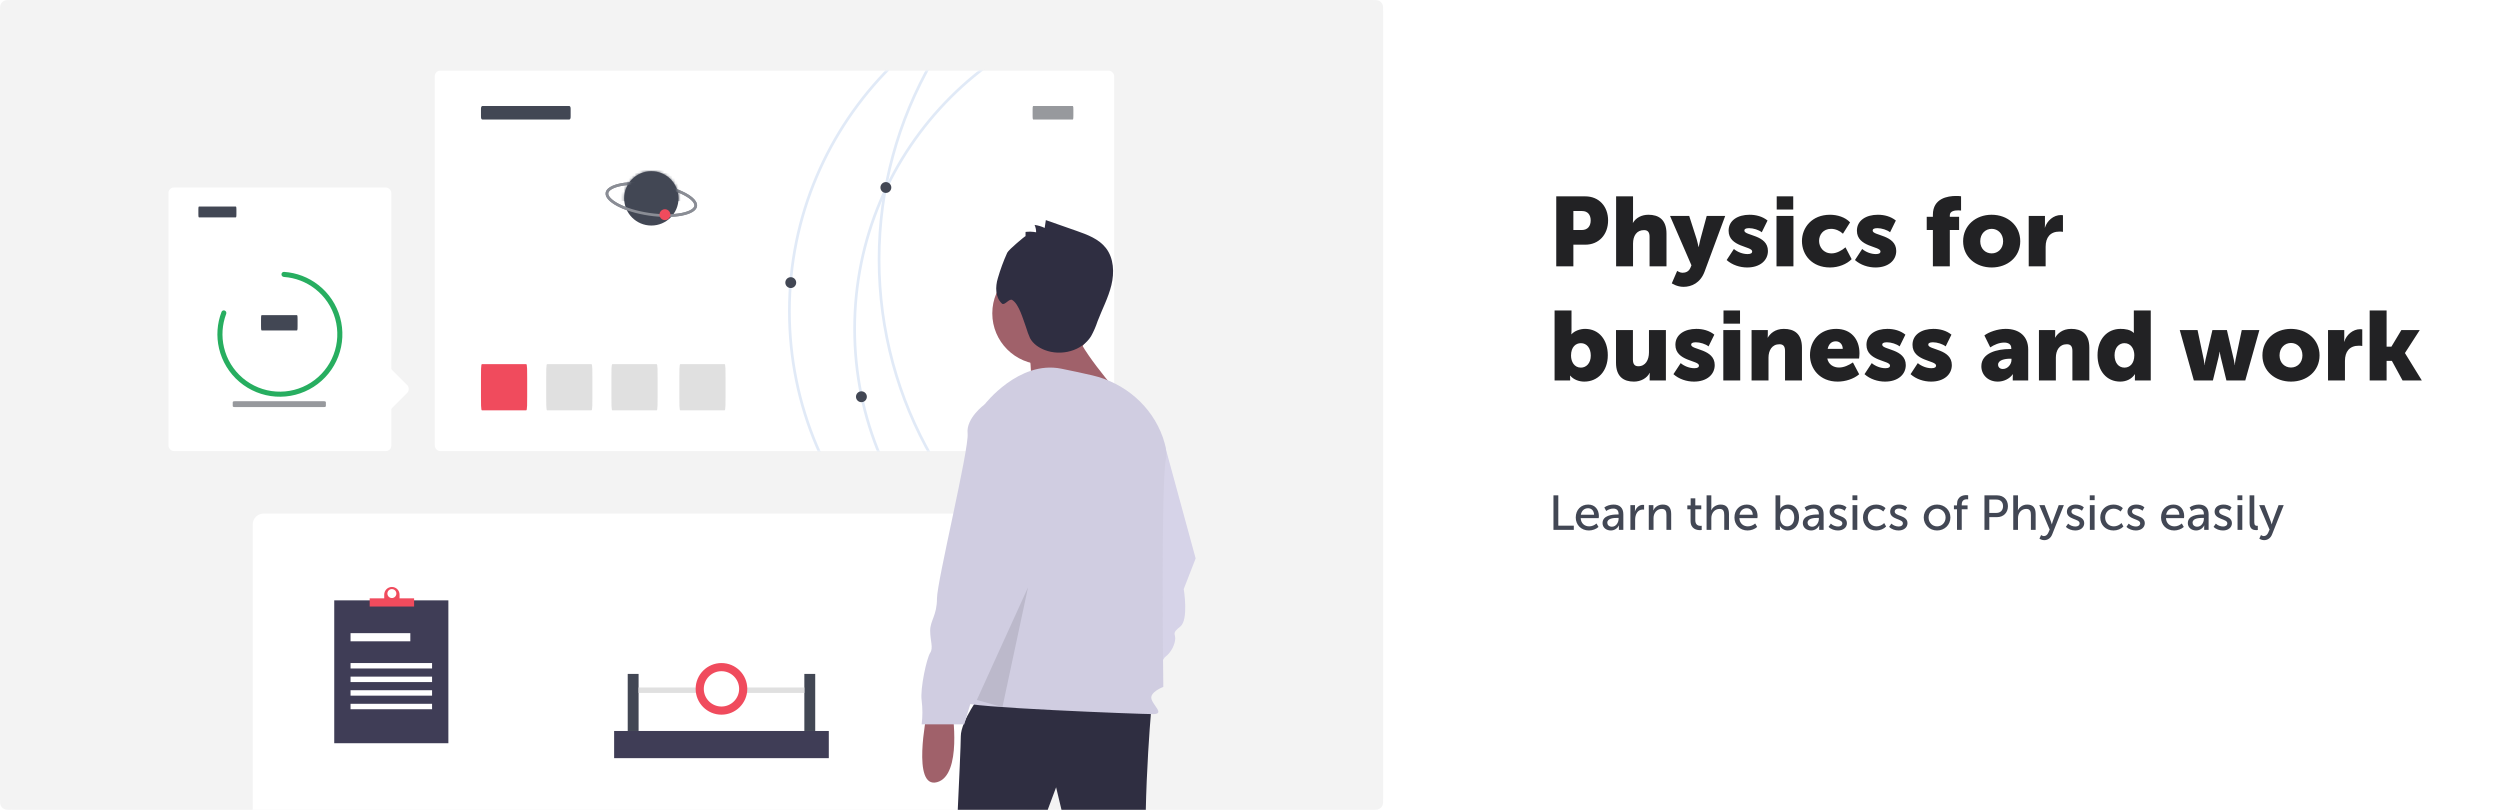 <svg width="920" height="298" viewBox="0 0 920 298" fill="none" xmlns="http://www.w3.org/2000/svg">
<path d="M572.7 98H579V90.044H583.392C588.396 90.044 591.78 86.3 591.78 81.116C591.78 75.932 588.396 72.26 583.392 72.26H572.7V98ZM579 84.644V77.66H582.204C584.292 77.66 585.372 79.064 585.372 81.116C585.372 83.168 584.292 84.644 582.096 84.644H579ZM594.729 98H600.957V89.648C600.957 86.804 602.289 84.68 604.989 84.68C606.357 84.68 607.041 85.4 607.041 87.128V98H613.269V85.976C613.269 80.756 610.353 79.028 606.609 79.028C604.161 79.028 602.001 80.144 600.957 81.98H600.885C600.885 81.98 600.957 81.332 600.957 80.396V72.26H594.729V98ZM617.198 99.692L615.218 104.264C615.218 104.264 617.09 105.56 619.538 105.56C622.49 105.56 625.73 104.12 627.278 99.98L634.874 79.46H628.07L625.73 88.1C625.478 89.108 625.118 90.872 625.118 90.872H625.046C625.046 90.872 624.686 89 624.362 87.992L621.626 79.46H614.57L622.454 97.64L622.094 98.504C621.446 100.088 620.114 100.376 619.106 100.376C618.206 100.376 617.198 99.692 617.198 99.692ZM635.407 95.696C637.459 97.532 640.303 98.432 642.967 98.432C647.719 98.432 650.599 95.804 650.599 92.348C650.599 86.336 641.923 86.804 641.923 84.86C641.923 84.356 642.319 83.96 643.651 83.96C645.235 83.96 647.251 84.608 648.331 85.472L650.455 81.152C648.583 79.64 646.207 79.028 643.831 79.028C639.547 79.028 636.127 81.08 636.127 84.896C636.127 90.98 644.803 90.548 644.803 92.528C644.803 93.104 644.371 93.5 643.111 93.5C641.347 93.5 639.439 92.78 638.071 91.628L635.407 95.696ZM653.828 77.12H659.912V72.26H653.828V77.12ZM653.756 98H659.984V79.46H653.756V98ZM663.118 88.712C663.118 93.824 666.826 98.432 673.45 98.432C676.546 98.432 679.57 97.244 681.406 95.372L679.138 91.016C677.806 92.168 675.862 93.248 674.062 93.248C670.93 93.248 669.418 90.836 669.418 88.64C669.418 86.444 670.894 84.212 673.846 84.212C675.466 84.212 677.122 84.968 678.202 86.012L680.83 81.836C678.994 79.856 676.042 79.028 673.45 79.028C666.79 79.028 663.118 83.744 663.118 88.712ZM682.622 95.696C684.674 97.532 687.518 98.432 690.182 98.432C694.934 98.432 697.814 95.804 697.814 92.348C697.814 86.336 689.138 86.804 689.138 84.86C689.138 84.356 689.534 83.96 690.866 83.96C692.45 83.96 694.466 84.608 695.546 85.472L697.67 81.152C695.798 79.64 693.422 79.028 691.046 79.028C686.762 79.028 683.342 81.08 683.342 84.896C683.342 90.98 692.018 90.548 692.018 92.528C692.018 93.104 691.586 93.5 690.326 93.5C688.562 93.5 686.654 92.78 685.286 91.628L682.622 95.696ZM711.303 98H717.531V84.644H720.951V79.784H717.531V79.208C717.531 77.624 719.439 77.408 720.663 77.408C721.131 77.408 721.527 77.444 721.671 77.48V72.224C721.023 72.116 720.447 72.116 719.799 72.116C716.811 72.116 711.303 72.944 711.303 79.028V79.784H709.035V84.644H711.303V98ZM722.427 88.784C722.427 94.58 727.107 98.432 732.939 98.432C738.771 98.432 743.451 94.58 743.451 88.784C743.451 82.952 738.771 79.028 732.903 79.028C727.107 79.028 722.427 82.952 722.427 88.784ZM728.727 88.784C728.727 85.976 730.671 84.212 732.939 84.212C735.207 84.212 737.151 85.976 737.151 88.784C737.151 91.556 735.207 93.248 732.939 93.248C730.671 93.248 728.727 91.556 728.727 88.784ZM746.568 98H752.796V90.8C752.796 87.416 754.452 85.22 757.908 85.22C758.34 85.22 758.952 85.256 759.168 85.328V79.208C758.952 79.172 758.7 79.136 758.448 79.136C755.676 79.136 753.336 81.224 752.544 83.744H752.472C752.472 83.744 752.544 83.204 752.544 82.592V79.46H746.568V98ZM572.088 140H577.812V139.28C577.812 138.704 577.776 138.236 577.776 138.236H577.848C579.108 139.748 581.16 140.432 583.032 140.432C587.964 140.432 591.672 136.616 591.672 130.748C591.672 124.988 588.36 121.028 583.32 121.028C581.448 121.028 579.396 121.784 578.316 123.008H578.244C578.244 123.008 578.316 122.36 578.316 121.424V114.26H572.088V140ZM578.136 130.856C578.136 127.652 579.9 126.284 581.772 126.284C583.932 126.284 585.408 128.084 585.408 130.856C585.408 133.7 583.716 135.284 581.772 135.284C579.324 135.284 578.136 133.088 578.136 130.856ZM594.689 133.484C594.689 138.704 597.605 140.432 601.277 140.432C603.761 140.432 606.065 139.208 607.073 137.228H607.145C607.145 137.228 607.073 137.768 607.073 138.38V140H613.049V121.46H606.821V129.668C606.821 132.44 605.561 134.78 602.897 134.78C601.601 134.78 600.917 134.06 600.917 132.332V121.46H594.689V133.484ZM615.825 137.696C617.877 139.532 620.721 140.432 623.385 140.432C628.137 140.432 631.017 137.804 631.017 134.348C631.017 128.336 622.341 128.804 622.341 126.86C622.341 126.356 622.737 125.96 624.069 125.96C625.653 125.96 627.669 126.608 628.749 127.472L630.873 123.152C629.001 121.64 626.625 121.028 624.249 121.028C619.965 121.028 616.545 123.08 616.545 126.896C616.545 132.98 625.221 132.548 625.221 134.528C625.221 135.104 624.789 135.5 623.529 135.5C621.765 135.5 619.857 134.78 618.489 133.628L615.825 137.696ZM634.246 119.12H640.33V114.26H634.246V119.12ZM634.174 140H640.402V121.46H634.174V140ZM644.58 140H650.808V131.612C650.808 128.984 652.068 126.68 654.84 126.68C656.208 126.68 656.892 127.4 656.892 129.128V140H663.12V127.976C663.12 122.756 660.204 121.028 656.46 121.028C653.184 121.028 651.42 122.792 650.556 124.232H650.484C650.484 124.232 650.556 123.692 650.556 123.08V121.46H644.58V140ZM666.071 130.712C666.071 135.644 669.635 140.432 676.259 140.432C679.103 140.432 682.163 139.46 684.179 137.732L681.875 133.376C680.363 134.384 678.599 135.248 676.763 135.248C674.783 135.248 672.911 134.204 672.443 131.936H684.143C684.215 131.288 684.287 130.64 684.287 129.992C684.287 124.844 681.191 121.028 675.719 121.028C669.743 121.028 666.071 125.276 666.071 130.712ZM672.587 128.372C672.911 126.896 673.775 125.6 675.575 125.6C677.159 125.6 678.131 126.86 678.131 128.372H672.587ZM686.137 137.696C688.189 139.532 691.033 140.432 693.697 140.432C698.449 140.432 701.329 137.804 701.329 134.348C701.329 128.336 692.653 128.804 692.653 126.86C692.653 126.356 693.049 125.96 694.381 125.96C695.965 125.96 697.981 126.608 699.061 127.472L701.185 123.152C699.313 121.64 696.937 121.028 694.561 121.028C690.277 121.028 686.857 123.08 686.857 126.896C686.857 132.98 695.533 132.548 695.533 134.528C695.533 135.104 695.101 135.5 693.841 135.5C692.077 135.5 690.169 134.78 688.801 133.628L686.137 137.696ZM703.082 137.696C705.134 139.532 707.978 140.432 710.642 140.432C715.394 140.432 718.274 137.804 718.274 134.348C718.274 128.336 709.598 128.804 709.598 126.86C709.598 126.356 709.994 125.96 711.326 125.96C712.91 125.96 714.926 126.608 716.006 127.472L718.13 123.152C716.258 121.64 713.882 121.028 711.506 121.028C707.222 121.028 703.802 123.08 703.802 126.896C703.802 132.98 712.478 132.548 712.478 134.528C712.478 135.104 712.046 135.5 710.786 135.5C709.022 135.5 707.114 134.78 705.746 133.628L703.082 137.696ZM729.136 134.78C729.136 137.984 731.62 140.432 735.184 140.432C737.308 140.432 739.468 139.46 740.692 137.732H740.764C740.764 137.732 740.692 138.272 740.692 138.884V140H746.38V128.588C746.38 123.872 743.212 121.028 738.1 121.028C735.076 121.028 731.836 122.216 730.252 123.44L732.412 127.832C733.888 126.86 735.724 126.068 737.524 126.068C738.892 126.068 740.152 126.572 740.152 128.12V128.444H739.612C735.04 128.444 729.136 129.812 729.136 134.78ZM735.292 134.204C735.292 132.512 737.74 132.008 739.648 132.008H740.224V132.512C740.224 134.024 738.856 135.788 737.056 135.788C735.904 135.788 735.292 135.068 735.292 134.204ZM750.33 140H756.558V131.612C756.558 128.984 757.818 126.68 760.59 126.68C761.958 126.68 762.642 127.4 762.642 129.128V140H768.87V127.976C768.87 122.756 765.954 121.028 762.21 121.028C758.934 121.028 757.17 122.792 756.306 124.232H756.234C756.234 124.232 756.306 123.692 756.306 123.08V121.46H750.33V140ZM771.893 130.712C771.893 136.472 775.205 140.432 780.245 140.432C782.441 140.432 784.457 139.496 785.609 137.732H785.681C785.681 137.732 785.645 138.2 785.645 138.776V140H791.477V114.26H785.249V121.676C785.249 122.144 785.285 122.504 785.285 122.504H785.213C783.989 121.28 782.009 121.028 780.353 121.028C775.421 121.028 771.893 124.844 771.893 130.712ZM778.157 130.712C778.157 127.868 779.849 126.284 781.793 126.284C784.241 126.284 785.429 128.48 785.429 130.712C785.429 133.916 783.665 135.284 781.793 135.284C779.633 135.284 778.157 133.484 778.157 130.712ZM807.33 140H814.35L816.438 131.432C816.69 130.424 816.798 129.452 816.798 129.452H816.87C816.87 129.452 816.978 130.424 817.23 131.432L819.318 140H826.266L831.45 121.46H824.97L822.666 132.404C822.45 133.412 822.414 134.348 822.414 134.348H822.342C822.342 134.348 822.306 133.412 822.054 132.404L819.498 121.46H814.17L811.614 132.404C811.362 133.412 811.29 134.348 811.29 134.348H811.218C811.218 134.348 811.218 133.412 811.002 132.404L808.698 121.46H802.146L807.33 140ZM832.571 130.784C832.571 136.58 837.251 140.432 843.083 140.432C848.915 140.432 853.595 136.58 853.595 130.784C853.595 124.952 848.915 121.028 843.047 121.028C837.251 121.028 832.571 124.952 832.571 130.784ZM838.871 130.784C838.871 127.976 840.815 126.212 843.083 126.212C845.351 126.212 847.295 127.976 847.295 130.784C847.295 133.556 845.351 135.248 843.083 135.248C840.815 135.248 838.871 133.556 838.871 130.784ZM856.713 140H862.941V132.8C862.941 129.416 864.597 127.22 868.053 127.22C868.485 127.22 869.097 127.256 869.313 127.328V121.208C869.097 121.172 868.845 121.136 868.593 121.136C865.821 121.136 863.481 123.224 862.689 125.744H862.617C862.617 125.744 862.689 125.204 862.689 124.592V121.46H856.713V140ZM872.041 140H878.269V132.8H880.213L884.137 140H891.229L885.037 129.956V129.884L890.473 121.46H883.705L880.033 127.58H878.269V114.26H872.041V140Z" fill="#222224"/>
<g clip-path="url(#clip0)">
<path d="M0 4.401C0 2.861 0 2.09 0.3 1.502C0.563 0.984 0.984 0.564 1.501 0.3C2.089 0 2.859 0 4.398 0H504.602C506.141 0 506.911 0 507.499 0.3C508.016 0.564 508.437 0.984 508.7 1.502C509 2.09 509 2.861 509 4.401V293.599C509 295.139 509 295.91 508.7 296.498C508.437 297.016 508.016 297.436 507.499 297.7C506.911 298 506.141 298 504.602 298H4.398C2.859 298 2.089 298 1.501 297.7C0.984 297.436 0.563 297.016 0.3 296.498C0 295.91 0 295.139 0 293.599V4.401Z" fill="#F3F3F3"/>
<rect x="93" y="189" width="285" height="122" rx="4" fill="white"/>
<rect x="160" y="26" width="250" height="140" rx="2" fill="white"/>
<path d="M177 40.455C177 39.945 177 39.691 177.058 39.496C177.108 39.325 177.189 39.186 177.288 39.099C177.401 39 177.549 39 177.845 39H209.155C209.451 39 209.599 39 209.712 39.099C209.811 39.186 209.892 39.325 209.942 39.496C210 39.691 210 39.945 210 40.455V42.545C210 43.055 210 43.309 209.942 43.504C209.892 43.675 209.811 43.814 209.712 43.901C209.599 44 209.451 44 209.155 44H177.845C177.549 44 177.401 44 177.288 43.901C177.189 43.814 177.108 43.675 177.058 43.504C177 43.309 177 43.055 177 42.545V40.455Z" fill="#424754"/>
<path d="M380 40.455C380 39.945 380 39.691 380.026 39.496C380.049 39.325 380.086 39.186 380.131 39.099C380.182 39 380.25 39 380.384 39H394.616C394.75 39 394.818 39 394.869 39.099C394.914 39.186 394.951 39.325 394.974 39.496C395 39.691 395 39.945 395 40.455V42.545C395 43.055 395 43.309 394.974 43.504C394.951 43.675 394.914 43.814 394.869 43.901C394.818 44 394.75 44 394.616 44H380.384C380.25 44 380.182 44 380.131 43.901C380.086 43.814 380.049 43.675 380.026 43.504C380 43.309 380 43.055 380 42.545V40.455Z" fill="#97999D"/>
<path d="M177 138.945C177 137.214 177 136.349 177.03 135.688C177.056 135.106 177.097 134.633 177.149 134.337C177.207 134 177.283 134 177.435 134H193.565C193.717 134 193.793 134 193.851 134.337C193.903 134.633 193.944 135.106 193.97 135.688C194 136.349 194 137.214 194 138.945V146.055C194 147.786 194 148.651 193.97 149.312C193.944 149.894 193.903 150.367 193.851 150.663C193.793 151 193.717 151 193.565 151H177.435C177.283 151 177.207 151 177.149 150.663C177.097 150.367 177.056 149.894 177.03 149.312C177 148.651 177 147.786 177 146.055V138.945Z" fill="#F04B5D"/>
<path d="M201 138.945C201 137.214 201 136.349 201.03 135.688C201.056 135.106 201.097 134.633 201.149 134.337C201.207 134 201.283 134 201.435 134H217.565C217.717 134 217.793 134 217.851 134.337C217.903 134.633 217.944 135.106 217.97 135.688C218 136.349 218 137.214 218 138.945V146.055C218 147.786 218 148.651 217.97 149.312C217.944 149.894 217.903 150.367 217.851 150.663C217.793 151 217.717 151 217.565 151H201.435C201.283 151 201.207 151 201.149 150.663C201.097 150.367 201.056 149.894 201.03 149.312C201 148.651 201 147.786 201 146.055V138.945Z" fill="#E0E0E0"/>
<path d="M225 138.945C225 137.214 225 136.349 225.03 135.688C225.056 135.106 225.097 134.633 225.149 134.337C225.207 134 225.283 134 225.435 134H241.565C241.717 134 241.793 134 241.851 134.337C241.903 134.633 241.944 135.106 241.97 135.688C242 136.349 242 137.214 242 138.945V146.055C242 147.786 242 148.651 241.97 149.312C241.944 149.894 241.903 150.367 241.851 150.663C241.793 151 241.717 151 241.565 151H225.435C225.283 151 225.207 151 225.149 150.663C225.097 150.367 225.056 149.894 225.03 149.312C225 148.651 225 147.786 225 146.055V138.945Z" fill="#E0E0E0"/>
<path d="M250 138.945C250 137.214 250 136.349 250.03 135.688C250.056 135.106 250.097 134.633 250.149 134.337C250.207 134 250.283 134 250.435 134H266.565C266.717 134 266.793 134 266.851 134.337C266.903 134.633 266.944 135.106 266.97 135.688C267 136.349 267 137.214 267 138.945V146.055C267 147.786 267 148.651 266.97 149.312C266.944 149.894 266.903 150.367 266.851 150.663C266.793 151 266.717 151 266.565 151H250.435C250.283 151 250.207 151 250.149 150.663C250.097 150.367 250.056 149.894 250.03 149.312C250 148.651 250 147.786 250 146.055V138.945Z" fill="#E0E0E0"/>
<mask id="mask0" mask-type="alpha" maskUnits="userSpaceOnUse" x="160" y="26" width="250" height="140">
<rect x="160" y="26" width="250" height="140" rx="2" fill="white"/>
</mask>
<g mask="url(#mask0)">
<circle cx="469.5" cy="95.5" r="146" stroke="#E1EAF7"/>
<circle cx="435" cy="121" r="120.5" stroke="#E1EAF7"/>
<circle cx="417.5" cy="114.5" r="127" stroke="#E1EAF7"/>
</g>
<path d="M428.728 164.163H422.465C422.465 164.163 415.576 169.173 416.202 174.809C416.829 180.445 404.93 229.294 404.93 235.557C404.93 241.819 402.425 243.698 402.425 247.456C402.425 251.213 403.677 253.718 402.425 255.597C401.172 257.476 398.667 268.749 399.293 273.132C399.657 276.044 399.657 278.989 399.293 281.9H414.95C414.95 281.9 426.223 243.698 428.728 241.819C431.233 239.941 432.485 236.809 432.485 234.93C432.485 233.052 431.233 233.052 434.364 230.547C437.495 228.041 435.616 216.769 435.616 216.769L440 205.496L428.728 164.163Z" fill="#D6D3E8"/>
<path d="M341.051 262.799C341.051 262.799 335.415 290.355 344.809 287.85C354.202 285.345 350.445 261.547 350.445 261.547L341.051 262.799Z" fill="#A0616A"/>
<path d="M361.091 255.284C361.091 255.284 353.576 265.304 353.576 270.941C353.576 276.577 351.071 326.678 351.071 326.678C351.071 326.678 337.293 390.557 341.051 394.314C344.808 398.072 356.081 403.708 357.96 401.83C359.839 399.951 372.99 331.688 372.99 331.688L388.647 289.728L403.051 349.85C403.051 349.85 402.425 401.83 404.93 402.456C407.435 403.082 408.687 403.708 407.435 406.213C406.182 408.719 404.303 413.729 404.303 413.729C404.303 413.729 419.96 417.486 423.091 414.981C426.223 412.476 426.849 351.729 423.091 330.436C419.334 309.143 423.717 260.294 423.717 260.294L361.091 255.284Z" fill="#2F2E41"/>
<path d="M383.95 134.102C394.326 134.102 402.738 125.69 402.738 115.314C402.738 104.938 394.326 96.526 383.95 96.526C373.574 96.526 365.162 104.938 365.162 115.314C365.162 125.69 373.574 134.102 383.95 134.102Z" fill="#A0616A"/>
<path d="M378.313 127.213C378.313 127.213 380.818 140.365 378.313 144.122C375.808 147.88 412.132 145.375 412.132 145.375C412.132 145.375 394.596 125.334 396.475 121.577C398.354 117.819 378.313 127.213 378.313 127.213Z" fill="#A0616A"/>
<path d="M362.344 148.819C362.344 148.819 374.869 132.536 390.526 135.668C394.753 136.513 398.615 137.358 402 138.142C413.93 140.904 423.85 149.406 427.926 160.953C428.983 163.947 429.511 166.824 429.041 169.173C427.162 178.567 428.102 252.779 428.102 252.779C428.102 252.779 423.092 254.658 423.718 257.163C424.344 259.668 428.728 262.799 424.344 262.799C419.96 262.799 353.576 260.294 354.829 258.415C356.082 256.536 362.344 148.819 362.344 148.819Z" fill="#D0CDE1"/>
<path d="M368.606 148.819H362.343C362.343 148.819 355.454 153.829 356.08 159.466C356.707 165.102 344.807 213.951 344.807 220.213C344.807 226.476 342.302 228.355 342.302 232.112C342.302 235.87 343.555 238.375 342.302 240.254C341.05 242.132 338.545 253.405 339.171 257.789C339.535 260.7 339.535 263.645 339.171 266.557H354.828C354.828 266.557 366.1 228.355 368.606 226.476C371.111 224.597 372.363 221.466 372.363 219.587C372.363 217.708 371.111 217.708 374.242 215.203C377.373 212.698 375.494 201.425 375.494 201.425L379.878 190.152L368.606 148.819Z" fill="#D0CDE1"/>
<path opacity="0.1" d="M359.476 257.589L378.313 216.142L368.895 260.221L359.476 257.589Z" fill="black"/>
<path d="M377.395 86.902L377.405 85.352C378.7 85.187 380.012 85.233 381.292 85.488C381.306 84.552 381.112 83.625 380.723 82.773C382.013 82.943 383.268 83.317 384.44 83.88L384.872 81L396.089 84.931C400.115 86.342 404.371 87.913 406.984 91.286C409.897 95.046 410.109 100.307 408.99 104.931C407.872 109.554 405.597 113.802 403.899 118.245C403.28 120.142 402.482 121.976 401.516 123.722C398.126 129.188 390.472 131.138 384.474 128.816C382.261 127.959 380.17 126.531 379.049 124.439C378.475 123.141 377.986 121.807 377.586 120.446C376.544 117.685 375.022 111.908 372.492 110.388C371.379 109.72 369.681 112.591 368.719 111.718C366.249 109.474 366.234 105.552 367.212 102.361C368.134 99.163 369.286 96.036 370.658 93.004C371.247 91.781 377.397 86.716 377.395 86.902Z" fill="#2F2E41"/>
<rect x="62" y="69" width="82" height="97" rx="2" fill="white"/>
<rect x="137.143" y="129" width="20" height="20" rx="2" transform="rotate(45 137.143 129)" fill="white"/>
<path d="M73 77.164C73 76.756 73 76.553 73.024 76.397C73.046 76.26 73.08 76.149 73.122 76.079C73.17 76 73.233 76 73.358 76H86.642C86.767 76 86.83 76 86.878 76.079C86.92 76.149 86.954 76.26 86.976 76.397C87 76.553 87 76.756 87 77.164V78.836C87 79.244 87 79.447 86.976 79.603C86.954 79.74 86.92 79.851 86.878 79.921C86.83 80 86.767 80 86.642 80H73.358C73.233 80 73.17 80 73.122 79.921C73.08 79.851 73.046 79.74 73.024 79.603C73 79.447 73 79.244 73 78.836V77.164Z" fill="#424754"/>
<g filter="url(#filter0_d)">
<path d="M82.725 110.29C82.252 110.086 81.701 110.305 81.517 110.786C79.876 115.079 79.555 119.772 80.609 124.26C81.735 129.051 84.367 133.354 88.12 136.538C91.873 139.722 96.548 141.618 101.458 141.948C106.368 142.278 111.255 141.024 115.4 138.371C119.545 135.718 122.729 131.805 124.486 127.208C126.242 122.61 126.477 117.571 125.157 112.83C123.837 108.089 121.031 103.896 117.151 100.868C113.517 98.032 109.121 96.358 104.536 96.051C104.021 96.017 103.592 96.426 103.578 96.941C103.565 97.457 103.972 97.883 104.487 97.92C108.672 98.215 112.683 99.75 116.002 102.341C119.567 105.123 122.145 108.975 123.358 113.331C124.571 117.687 124.355 122.317 122.741 126.541C121.128 130.765 118.202 134.361 114.393 136.798C110.585 139.236 106.095 140.388 101.583 140.085C97.072 139.782 92.776 138.04 89.328 135.114C85.88 132.189 83.461 128.235 82.427 123.833C81.465 119.734 81.749 115.449 83.234 111.524C83.416 111.042 83.199 110.493 82.725 110.29Z" fill="#27AE60"/>
</g>
<path d="M96.057 117.603C96.057 117.029 96.057 116.742 96.08 116.522C96.101 116.329 96.134 116.172 96.174 116.074C96.22 115.962 96.281 115.962 96.401 115.962H109.165C109.286 115.962 109.346 115.962 109.392 116.074C109.432 116.172 109.465 116.329 109.486 116.522C109.509 116.742 109.509 117.029 109.509 117.603V119.963C109.509 120.537 109.509 120.824 109.486 121.044C109.465 121.237 109.432 121.394 109.392 121.492C109.346 121.604 109.286 121.604 109.165 121.604H96.401C96.281 121.604 96.22 121.604 96.174 121.492C96.134 121.394 96.101 121.237 96.08 121.044C96.057 120.824 96.057 120.537 96.057 119.963V117.603Z" fill="#424754"/>
<path d="M85.642 148.273C85.642 148.052 85.642 147.941 85.701 147.857C85.754 147.783 85.838 147.722 85.941 147.685C86.058 147.642 86.212 147.642 86.519 147.642H119.047C119.354 147.642 119.508 147.642 119.625 147.685C119.728 147.722 119.812 147.783 119.865 147.857C119.925 147.941 119.925 148.052 119.925 148.273V149.18C119.925 149.401 119.925 149.512 119.865 149.596C119.812 149.67 119.728 149.731 119.625 149.768C119.508 149.811 119.354 149.811 119.047 149.811H86.519C86.212 149.811 86.058 149.811 85.941 149.768C85.838 149.731 85.754 149.67 85.701 149.596C85.642 149.512 85.642 149.401 85.642 149.18V148.273Z" fill="#97999D"/>
<path d="M165 220.929H123V273.506H165V220.929Z" fill="#3F3D56"/>
<path d="M151 233H129V236H151V233Z" fill="white"/>
<path d="M159 244H129V246H159V244Z" fill="white"/>
<path d="M159 249H129V251H159V249Z" fill="white"/>
<path d="M159 254H129V256H159V254Z" fill="white"/>
<path d="M159 259H129V261H159V259Z" fill="white"/>
<path d="M147.036 220.183V218.82C147.036 218.072 146.738 217.355 146.209 216.826C145.68 216.297 144.962 216 144.214 216C143.466 216 142.749 216.297 142.219 216.826C141.69 217.355 141.393 218.072 141.392 218.82V220.183H136.04V223.199H152.389V220.183H147.036ZM144.214 216.777C144.542 216.777 144.861 216.874 145.133 217.056C145.405 217.237 145.617 217.496 145.743 217.798C145.868 218.1 145.901 218.433 145.837 218.754C145.773 219.075 145.615 219.37 145.384 219.601C145.153 219.832 144.858 219.99 144.537 220.054C144.216 220.117 143.884 220.085 143.581 219.96C143.279 219.834 143.021 219.622 142.839 219.35C142.657 219.078 142.56 218.758 142.56 218.431C142.56 218.214 142.603 217.999 142.686 217.798C142.769 217.597 142.891 217.415 143.045 217.261C143.198 217.108 143.381 216.986 143.581 216.903C143.782 216.82 143.997 216.777 144.214 216.777Z" fill="#F04B5D"/>
<path fill-rule="evenodd" clip-rule="evenodd" d="M249.45 70.801C250.282 71.133 251.047 71.484 251.736 71.848C253.121 72.578 254.146 73.333 254.784 74.047C255.427 74.766 255.583 75.329 255.522 75.74C255.462 76.15 255.151 76.645 254.328 77.149C253.511 77.649 252.312 78.076 250.776 78.377C249.895 78.549 248.921 78.676 247.872 78.754C247.611 79.124 247.326 79.476 247.019 79.807C252.369 79.562 256.181 78.129 256.512 75.885C256.829 73.724 253.836 71.352 249.097 69.594C249.239 69.985 249.357 70.388 249.45 70.801ZM231.65 67.055C226.679 67.391 223.189 68.794 222.874 70.936C222.547 73.159 225.724 75.606 230.699 77.377C230.502 76.973 230.331 76.553 230.189 76.121C229.258 75.759 228.407 75.374 227.649 74.974C226.264 74.243 225.239 73.489 224.601 72.775C223.958 72.055 223.803 71.492 223.863 71.082C223.923 70.671 224.234 70.177 225.057 69.673C225.874 69.173 227.073 68.746 228.609 68.445C229.335 68.303 230.124 68.192 230.966 68.113C231.172 67.746 231.401 67.392 231.65 67.055Z" fill="#8A8D95"/>
<path d="M249.692 73C249.692 78.523 245.215 83 239.692 83C234.17 83 229.692 78.523 229.692 73C229.692 67.477 234.17 63 239.692 63C245.215 63 249.692 67.477 249.692 73Z" fill="#424754"/>
<path d="M256.017 75.813C255.926 76.428 255.478 77.031 254.589 77.575C253.703 78.118 252.44 78.56 250.872 78.867C247.739 79.48 243.496 79.529 238.892 78.852C234.288 78.175 230.239 76.905 227.415 75.416C226.002 74.67 224.921 73.883 224.228 73.108C223.533 72.331 223.278 71.624 223.368 71.009C223.459 70.394 223.907 69.791 224.796 69.246C225.683 68.704 226.945 68.261 228.513 67.954C231.646 67.341 235.89 67.292 240.493 67.969C245.097 68.647 249.146 69.916 251.97 71.405C253.383 72.151 254.465 72.939 255.157 73.713C255.852 74.491 256.107 75.198 256.017 75.813Z" stroke="#8A8D95"/>
<path d="M246.692 79C246.692 80.105 245.797 81 244.692 81C243.588 81 242.692 80.105 242.692 79C242.692 77.895 243.588 77 244.692 77C245.797 77 246.692 77.895 246.692 79Z" fill="#F04B5D"/>
<mask id="mask1" mask-type="alpha" maskUnits="userSpaceOnUse" x="229" y="63" width="21" height="20">
<path d="M249.692 73C249.692 78.523 245.215 83 239.692 83C234.17 83 229.692 78.523 229.692 73C229.692 67.477 234.17 63 239.692 63C245.215 63 249.692 67.477 249.692 73Z" fill="#424754"/>
</mask>
<g mask="url(#mask1)">
<rect x="227.692" y="60" width="23" height="14" fill="#424754"/>
</g>
<path d="M328 69C328 70.105 327.105 71 326 71C324.895 71 324 70.105 324 69C324 67.895 324.895 67 326 67C327.105 67 328 67.895 328 69Z" fill="#424754"/>
<path d="M293 104C293 105.105 292.105 106 291 106C289.895 106 289 105.105 289 104C289 102.895 289.895 102 291 102C292.105 102 293 102.895 293 104Z" fill="#424754"/>
<path d="M319 146C319 147.105 318.105 148 317 148C315.895 148 315 147.105 315 146C315 144.895 315.895 144 317 144C318.105 144 319 144.895 319 146Z" fill="#424754"/>
<rect x="226" y="269" width="79" height="10" fill="#3F3D56"/>
<rect x="231" y="248" width="4" height="21" fill="#424754"/>
<rect x="296" y="248" width="4" height="21" fill="#424754"/>
<rect x="273" y="253" width="23" height="2" fill="#E0E0E0"/>
<rect x="235" y="253" width="23" height="2" fill="#E0E0E0"/>
<circle cx="265.5" cy="253.5" r="8" stroke="#F04B5D" stroke-width="3"/>
</g>
<path d="M571.674 195H579.162V193.452H573.456V182.292H571.674V195ZM579.879 190.446C579.879 193.146 581.859 195.216 584.721 195.216C585.981 195.216 587.367 194.73 588.249 193.92L587.511 192.642C586.791 193.29 585.801 193.704 584.829 193.704C583.191 193.704 581.787 192.642 581.697 190.68H588.321C588.357 190.428 588.393 190.176 588.393 189.942C588.393 187.602 587.025 185.676 584.451 185.676C581.859 185.676 579.879 187.548 579.879 190.446ZM581.751 189.42C582.003 187.908 583.065 187.026 584.415 187.026C585.603 187.026 586.575 187.854 586.629 189.42H581.751ZM589.737 192.516C589.737 194.226 591.195 195.216 592.779 195.216C594.129 195.216 595.245 194.406 595.767 193.362H595.803C595.803 193.362 595.749 193.668 595.749 194.082V195H597.387V189.24C597.387 186.936 596.073 185.676 593.787 185.676C592.509 185.676 591.123 186.144 590.385 186.756L591.087 188.034C591.825 187.512 592.743 187.152 593.643 187.152C594.777 187.152 595.641 187.656 595.641 189.15V189.33H595.173C593.283 189.33 589.737 189.654 589.737 192.516ZM591.483 192.372C591.483 190.698 593.895 190.59 595.191 190.59H595.641V190.932C595.641 192.282 594.723 193.83 593.193 193.83C592.059 193.83 591.483 193.092 591.483 192.372ZM599.985 195H601.731V191.22C601.731 189.456 602.559 187.512 604.521 187.512C604.701 187.512 604.953 187.53 605.025 187.548V185.82C604.881 185.802 604.719 185.784 604.557 185.784C603.153 185.784 602.091 186.882 601.659 188.196H601.623C601.623 188.196 601.677 187.908 601.677 187.53V185.892H599.985V195ZM606.752 195H608.498V190.626C608.498 188.754 609.758 187.278 611.54 187.278C612.998 187.278 613.25 188.286 613.25 189.564V195H614.996V189.168C614.996 186.846 614.024 185.676 611.882 185.676C609.884 185.676 608.768 187.026 608.426 187.818H608.39C608.39 187.818 608.444 187.512 608.444 187.134V185.892H606.752V195ZM622.124 191.67C622.124 194.712 624.446 195.09 625.616 195.09C625.886 195.09 626.084 195.054 626.228 195.036V193.488C626.048 193.524 625.94 193.524 625.814 193.524C625.148 193.524 623.87 193.29 623.87 191.472V187.404H626.066V185.982H623.87V183.39H622.16V185.982H620.936V187.404H622.124V191.67ZM628.022 195H629.768V190.68C629.768 188.718 631.046 187.278 632.81 187.278C634.268 187.278 634.52 188.286 634.52 189.564V195H636.266V189.168C636.266 186.846 635.294 185.676 633.152 185.676C631.334 185.676 630.146 186.9 629.732 187.764H629.696C629.696 187.764 629.768 187.44 629.768 187.008V182.292H628.022V195ZM638.274 190.446C638.274 193.146 640.254 195.216 643.116 195.216C644.376 195.216 645.762 194.73 646.644 193.92L645.906 192.642C645.186 193.29 644.196 193.704 643.224 193.704C641.586 193.704 640.182 192.642 640.092 190.68H646.716C646.752 190.428 646.788 190.176 646.788 189.942C646.788 187.602 645.42 185.676 642.846 185.676C640.254 185.676 638.274 187.548 638.274 190.446ZM640.146 189.42C640.398 187.908 641.46 187.026 642.81 187.026C643.998 187.026 644.97 187.854 645.024 189.42H640.146ZM653.387 195H655.025V194.262C655.025 193.848 654.971 193.578 654.971 193.578H655.007C655.601 194.604 656.717 195.216 657.905 195.216C660.317 195.216 662.045 193.344 662.045 190.446C662.045 187.62 660.515 185.676 658.049 185.676C656.789 185.676 655.637 186.306 655.097 187.278H655.061C655.061 187.278 655.133 186.954 655.133 186.504V182.292H653.387V195ZM655.079 190.482C655.079 188.178 656.339 187.206 657.707 187.206C659.219 187.206 660.281 188.484 660.281 190.464C660.281 192.534 659.093 193.704 657.653 193.704C655.925 193.704 655.079 192.102 655.079 190.482ZM663.442 192.516C663.442 194.226 664.9 195.216 666.484 195.216C667.834 195.216 668.95 194.406 669.472 193.362H669.508C669.508 193.362 669.454 193.668 669.454 194.082V195H671.092V189.24C671.092 186.936 669.778 185.676 667.492 185.676C666.214 185.676 664.828 186.144 664.09 186.756L664.792 188.034C665.53 187.512 666.448 187.152 667.348 187.152C668.482 187.152 669.346 187.656 669.346 189.15V189.33H668.878C666.988 189.33 663.442 189.654 663.442 192.516ZM665.188 192.372C665.188 190.698 667.6 190.59 668.896 190.59H669.346V190.932C669.346 192.282 668.428 193.83 666.898 193.83C665.764 193.83 665.188 193.092 665.188 192.372ZM672.916 193.884C673.816 194.802 675.166 195.216 676.39 195.216C678.334 195.216 679.666 194.082 679.666 192.534C679.666 189.528 674.968 190.05 674.968 188.268C674.968 187.494 675.634 187.134 676.516 187.134C677.326 187.134 678.28 187.44 678.82 187.944L679.522 186.684C678.73 185.964 677.614 185.676 676.57 185.676C674.788 185.676 673.294 186.576 673.294 188.304C673.294 191.292 677.974 190.824 677.974 192.57C677.974 193.326 677.344 193.758 676.426 193.758C675.472 193.758 674.428 193.362 673.744 192.696L672.916 193.884ZM681.705 184.056H683.505V182.292H681.705V184.056ZM681.741 195H683.487V185.892H681.741V195ZM685.576 190.446C685.576 193.182 687.574 195.216 690.454 195.216C691.876 195.216 693.262 194.64 694.09 193.758L693.388 192.48C692.686 193.218 691.588 193.704 690.58 193.704C688.69 193.704 687.358 192.282 687.358 190.428C687.358 188.574 688.69 187.188 690.526 187.188C691.48 187.188 692.434 187.62 693.046 188.232L693.874 187.008C693.01 186.09 691.66 185.676 690.454 185.676C687.592 185.676 685.576 187.746 685.576 190.446ZM695.205 193.884C696.105 194.802 697.455 195.216 698.679 195.216C700.623 195.216 701.955 194.082 701.955 192.534C701.955 189.528 697.257 190.05 697.257 188.268C697.257 187.494 697.923 187.134 698.805 187.134C699.615 187.134 700.569 187.44 701.109 187.944L701.811 186.684C701.019 185.964 699.903 185.676 698.859 185.676C697.077 185.676 695.583 186.576 695.583 188.304C695.583 191.292 700.263 190.824 700.263 192.57C700.263 193.326 699.633 193.758 698.715 193.758C697.761 193.758 696.717 193.362 696.033 192.696L695.205 193.884ZM707.936 190.428C707.936 193.2 710.132 195.216 712.85 195.216C715.55 195.216 717.746 193.2 717.746 190.428C717.746 187.674 715.55 185.676 712.832 185.676C710.132 185.676 707.936 187.674 707.936 190.428ZM709.718 190.428C709.718 188.538 711.122 187.188 712.85 187.188C714.56 187.188 715.982 188.538 715.982 190.428C715.982 192.336 714.56 193.704 712.85 193.704C711.122 193.704 709.718 192.336 709.718 190.428ZM720.177 195H721.923V187.404H724.065V185.982H721.923V185.604C721.923 183.93 723.147 183.732 723.831 183.732C724.029 183.732 724.209 183.75 724.281 183.768V182.256C724.047 182.22 723.849 182.202 723.615 182.202C722.463 182.202 720.177 182.58 720.177 185.586V185.982H719.043V187.404H720.177V195ZM730.281 195H732.063V190.302H734.943C737.265 190.302 738.921 188.682 738.921 186.27C738.921 183.858 737.265 182.292 734.943 182.292H730.281V195ZM732.063 188.754V183.84H734.673C736.167 183.84 737.121 184.758 737.121 186.27C737.121 187.8 736.167 188.754 734.655 188.754H732.063ZM740.873 195H742.619V190.68C742.619 188.718 743.897 187.278 745.661 187.278C747.119 187.278 747.371 188.286 747.371 189.564V195H749.117V189.168C749.117 186.846 748.145 185.676 746.003 185.676C744.185 185.676 742.997 186.9 742.583 187.764H742.547C742.547 187.764 742.619 187.44 742.619 187.008V182.292H740.873V195ZM751.129 196.89L750.517 198.222C750.517 198.222 751.255 198.78 752.263 198.78C753.541 198.78 754.675 198.06 755.215 196.638L759.499 185.892H757.609L755.395 191.868C755.233 192.336 755.089 192.948 755.089 192.948H755.053C755.053 192.948 754.891 192.3 754.711 191.85L752.425 185.892H750.463L754.279 194.892L753.829 195.936C753.487 196.764 752.893 197.286 752.173 197.286C751.633 197.286 751.129 196.89 751.129 196.89ZM760.244 193.884C761.144 194.802 762.494 195.216 763.718 195.216C765.662 195.216 766.994 194.082 766.994 192.534C766.994 189.528 762.296 190.05 762.296 188.268C762.296 187.494 762.962 187.134 763.844 187.134C764.654 187.134 765.608 187.44 766.148 187.944L766.85 186.684C766.058 185.964 764.942 185.676 763.898 185.676C762.116 185.676 760.622 186.576 760.622 188.304C760.622 191.292 765.302 190.824 765.302 192.57C765.302 193.326 764.672 193.758 763.754 193.758C762.8 193.758 761.756 193.362 761.072 192.696L760.244 193.884ZM769.033 184.056H770.833V182.292H769.033V184.056ZM769.069 195H770.815V185.892H769.069V195ZM772.904 190.446C772.904 193.182 774.902 195.216 777.782 195.216C779.204 195.216 780.59 194.64 781.418 193.758L780.716 192.48C780.014 193.218 778.916 193.704 777.908 193.704C776.018 193.704 774.686 192.282 774.686 190.428C774.686 188.574 776.018 187.188 777.854 187.188C778.808 187.188 779.762 187.62 780.374 188.232L781.202 187.008C780.338 186.09 778.988 185.676 777.782 185.676C774.92 185.676 772.904 187.746 772.904 190.446ZM782.533 193.884C783.433 194.802 784.783 195.216 786.007 195.216C787.951 195.216 789.283 194.082 789.283 192.534C789.283 189.528 784.585 190.05 784.585 188.268C784.585 187.494 785.251 187.134 786.133 187.134C786.943 187.134 787.897 187.44 788.437 187.944L789.139 186.684C788.347 185.964 787.231 185.676 786.187 185.676C784.405 185.676 782.911 186.576 782.911 188.304C782.911 191.292 787.591 190.824 787.591 192.57C787.591 193.326 786.961 193.758 786.043 193.758C785.089 193.758 784.045 193.362 783.361 192.696L782.533 193.884ZM795.264 190.446C795.264 193.146 797.244 195.216 800.106 195.216C801.366 195.216 802.752 194.73 803.634 193.92L802.896 192.642C802.176 193.29 801.186 193.704 800.214 193.704C798.576 193.704 797.172 192.642 797.082 190.68H803.706C803.742 190.428 803.778 190.176 803.778 189.942C803.778 187.602 802.41 185.676 799.836 185.676C797.244 185.676 795.264 187.548 795.264 190.446ZM797.136 189.42C797.388 187.908 798.45 187.026 799.8 187.026C800.988 187.026 801.96 187.854 802.014 189.42H797.136ZM805.121 192.516C805.121 194.226 806.579 195.216 808.163 195.216C809.513 195.216 810.629 194.406 811.151 193.362H811.187C811.187 193.362 811.133 193.668 811.133 194.082V195H812.771V189.24C812.771 186.936 811.457 185.676 809.171 185.676C807.893 185.676 806.507 186.144 805.769 186.756L806.471 188.034C807.209 187.512 808.127 187.152 809.027 187.152C810.161 187.152 811.025 187.656 811.025 189.15V189.33H810.557C808.667 189.33 805.121 189.654 805.121 192.516ZM806.867 192.372C806.867 190.698 809.279 190.59 810.575 190.59H811.025V190.932C811.025 192.282 810.107 193.83 808.577 193.83C807.443 193.83 806.867 193.092 806.867 192.372ZM814.596 193.884C815.496 194.802 816.846 195.216 818.07 195.216C820.014 195.216 821.346 194.082 821.346 192.534C821.346 189.528 816.648 190.05 816.648 188.268C816.648 187.494 817.314 187.134 818.196 187.134C819.006 187.134 819.96 187.44 820.5 187.944L821.202 186.684C820.41 185.964 819.294 185.676 818.25 185.676C816.468 185.676 814.974 186.576 814.974 188.304C814.974 191.292 819.654 190.824 819.654 192.57C819.654 193.326 819.024 193.758 818.106 193.758C817.152 193.758 816.108 193.362 815.424 192.696L814.596 193.884ZM823.384 184.056H825.184V182.292H823.384V184.056ZM823.42 195H825.166V185.892H823.42V195ZM827.85 192.498C827.85 194.802 829.29 195.09 830.298 195.09C830.55 195.09 830.748 195.054 830.874 195.036V193.488C830.766 193.506 830.64 193.506 830.568 193.506C830.028 193.506 829.578 193.29 829.578 192.21V182.292H827.85V192.498ZM832.041 196.89L831.429 198.222C831.429 198.222 832.167 198.78 833.175 198.78C834.453 198.78 835.587 198.06 836.127 196.638L840.411 185.892H838.521L836.307 191.868C836.145 192.336 836.001 192.948 836.001 192.948H835.965C835.965 192.948 835.803 192.3 835.623 191.85L833.337 185.892H831.375L835.191 194.892L834.741 195.936C834.399 196.764 833.805 197.286 833.085 197.286C832.545 197.286 832.041 196.89 832.041 196.89Z" fill="#424754"/>
<defs>
<filter id="filter0_d" x="60" y="80.049" width="86" height="85.951" filterUnits="userSpaceOnUse" color-interpolation-filters="sRGB">
<feFlood flood-opacity="0" result="BackgroundImageFix"/>
<feColorMatrix in="SourceAlpha" type="matrix" values="0 0 0 0 0 0 0 0 0 0 0 0 0 0 0 0 0 0 127 0"/>
<feOffset dy="4"/>
<feGaussianBlur stdDeviation="10"/>
<feColorMatrix type="matrix" values="0 0 0 0 0 0 0 0 0 0 0 0 0 0 0 0 0 0 0.19 0"/>
<feBlend mode="normal" in2="BackgroundImageFix" result="effect1_dropShadow"/>
<feBlend mode="normal" in="SourceGraphic" in2="effect1_dropShadow" result="shape"/>
</filter>
<clipPath id="clip0">
<rect width="509" height="298" fill="white"/>
</clipPath>
</defs>
</svg>
